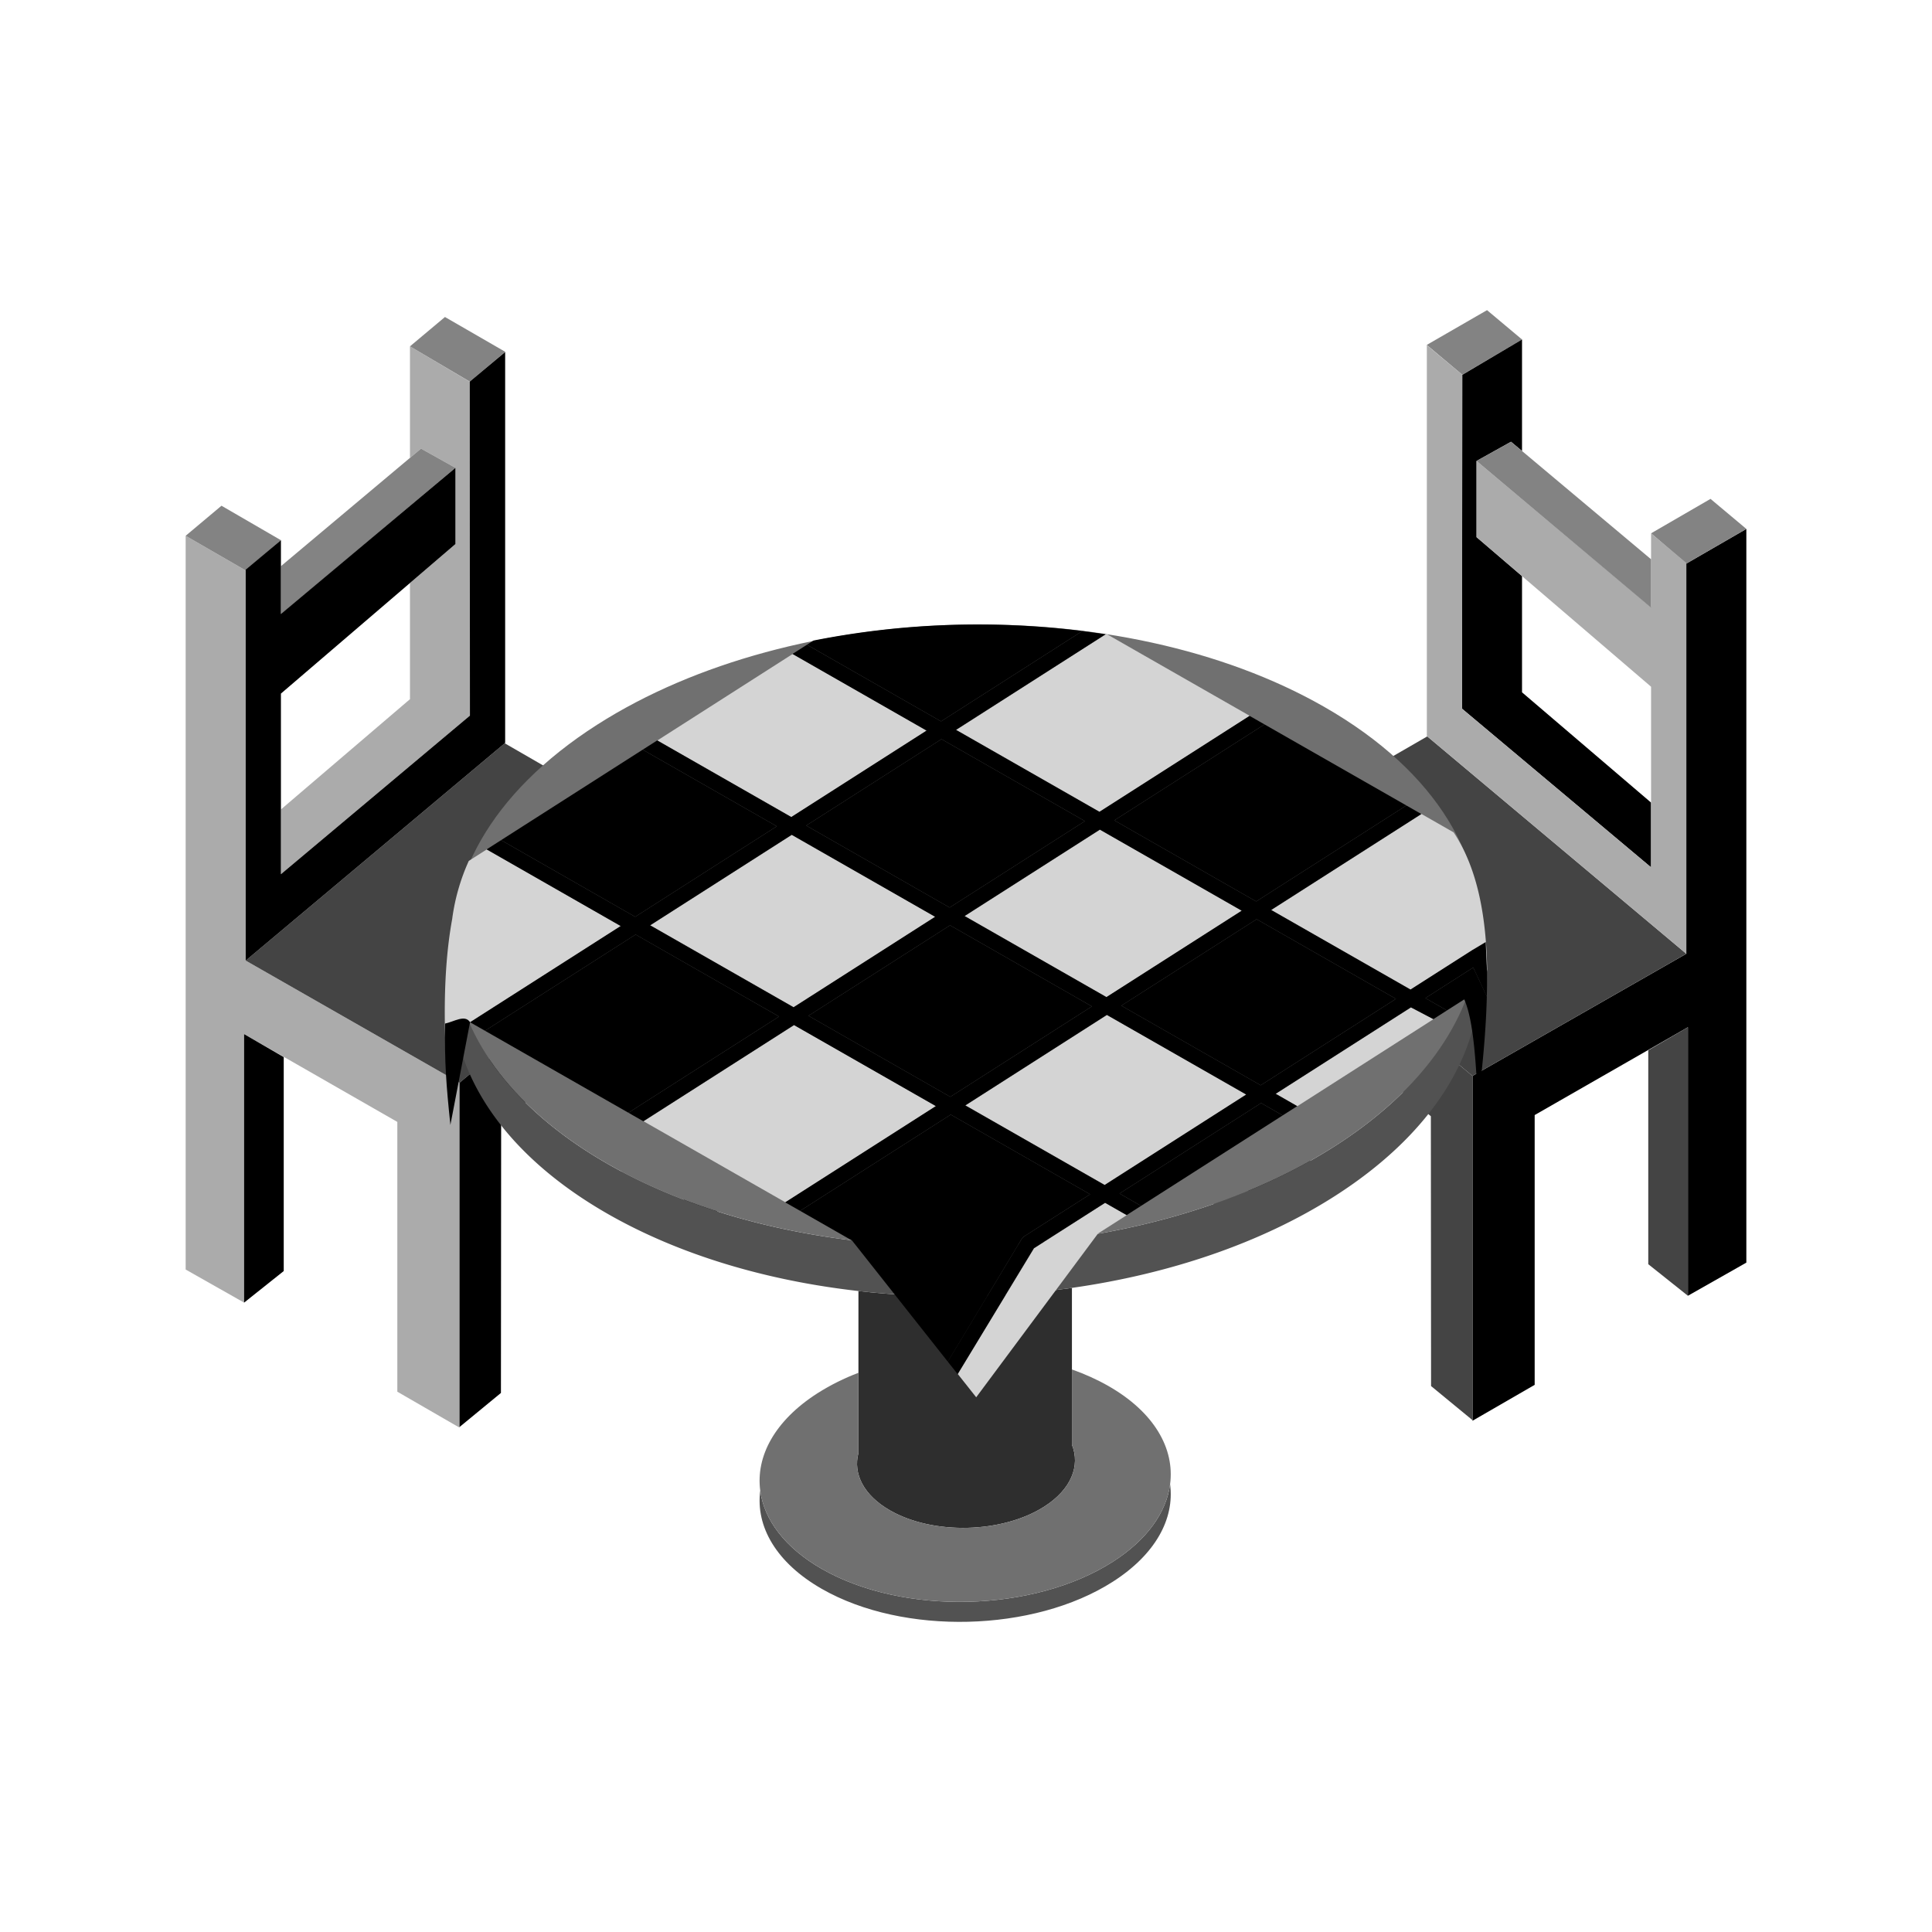 <svg xmlns="http://www.w3.org/2000/svg" xml:space="preserve" fill-rule="evenodd" stroke-linejoin="round" stroke-miterlimit="2" clip-rule="evenodd" viewBox="0 0 64 64">
  <g>
    <g id="brown">
      <path fill="#838383" d="m47.263 11.426 1.997-1.152 1.159.972-1.98 1.167-1.176-.987Z"/>
      <path d="M50.419 19.084v3.85l4.275 3.653v2.145l-6.263-5.256.008-11.058 1.98-1.172v3.693l-.365-.305-1.141.636v2.524l1.506 1.29Zm5.442-.414 1.989-1.149v24.305l-1.936 1.098v-8.896l-5.076 2.91v8.937l-2.06 1.19V35.642l7.083-4.047V18.67ZM43.406 33.563v6.076l-2.06 1.19v-9.028l2.06 1.762Z"/>
      <path fill="#444" d="m40.193 28.485 7.087-4.091 8.581 7.2-7.083 4.048-8.585-7.157Z"/>
      <path fill="#838383" d="m54.694 17.667 1.969-1.141 1.187.995-1.989 1.149-1.167-1.003Z"/>
      <path fill="#ababab" d="m55.861 31.595-8.595-7.213V11.434l1.173.979-.006 11.065 6.261 5.254v-5.983l-5.781-4.955V15.27l5.781 4.844v-2.447l1.167.979v12.949Z"/>
      <path fill="#444" d="M40.193 39.861V28.485l8.585 7.157v11.402l-1.372-1.129-.007-8.938-6.053-5.176v9.028l-1.153-.968Z"/>
      <path fill="#444" fill-rule="nonzero" d="m55.914 42.924-1.313-1.046v-7.086l1.313-.764v8.896Z"/>
      <path fill="#838383" d="m48.913 15.27 1.141-.636 4.64 3.893v1.602l-5.781-4.859Z"/>
      <path fill="#ababab" d="M13.581 19.312v3.849l-4.275 3.653v2.145l6.263-5.255-.008-11.058-1.98-1.173v3.693l.365-.305 1.141.637v2.524l-1.506 1.29Zm-5.442-.415L6.15 17.749v24.305l1.936 1.097v-8.895l5.076 2.909v8.937l2.06 1.19V35.868l-7.083-4.047V18.897Zm12.455 14.892v6.078l2.06 1.189v-9.028l-2.06 1.761Z"/>
      <path fill="#444" d="m23.807 28.713-7.087-4.091-8.581 7.199 7.083 4.047 8.585-7.155Z"/>
      <path fill="#838383" d="m9.306 17.895-1.969-1.142-1.187.996 1.989 1.148 1.167-1.002Z"/>
      <path fill="#838383" d="m15.087 15.498-1.141-.637-4.64 3.894v1.602l5.781-4.859Z"/>
      <path fill="#838383" d="m16.737 11.654-1.997-1.153-1.159.972 1.98 1.168 1.176-.987Z"/>
      <path d="m8.139 31.821 8.595-7.211V11.661l-1.173.98.006 11.065-6.261 5.253v-5.983l5.781-4.954v-2.524l-5.781 4.843v-2.446l-1.167.978v12.948Zm15.668 8.268V28.713l-8.585 7.155v11.404l1.372-1.129.007-8.938 6.053-5.177v9.028l1.153-.967Z"/>
      <path fill-rule="nonzero" d="m8.086 43.151 1.313-1.046v-7.087l-1.313-.762v8.895Z"/>
      <path fill="#525252" d="M38.761 49.169c.151 1.138-.48 2.322-1.9 3.229-2.619 1.674-6.935 1.78-9.633.238-1.516-.866-2.2-2.071-2.044-3.255.127.96.811 1.888 2.044 2.594 2.698 1.541 7.014 1.435 9.633-.238 1.146-.733 1.778-1.644 1.9-2.568Z"/>
      <path fill="#2e2e2e" d="M35.509 42.663v5.195c.281.7-.023 1.479-.918 2.051-1.388.886-3.676.944-5.106.126-.879-.502-1.231-1.219-1.048-1.903v-5.365c2.33.264 4.743.228 7.072-.104Z"/>
      <path fill="#525252" d="M28.437 42.767c-3.026-.342-5.912-1.189-8.295-2.55-3.79-2.166-5.501-5.175-5.109-8.139.318 2.401 2.025 4.722 5.109 6.484 6.743 3.853 17.53 3.587 24.075-.594 2.865-1.831 4.446-4.111 4.75-6.419.378 2.847-1.199 5.805-4.75 8.073-2.452 1.568-5.5 2.584-8.708 3.041a28.092 28.092 0 0 1-7.072.104Z"/>
      <path fill="#707070" d="M35.509 45.365c.427.151.833.334 1.207.547 1.518.867 2.201 2.071 2.045 3.257-.122.924-.754 1.835-1.9 2.568-2.619 1.673-6.935 1.779-9.633.238-1.233-.706-1.917-1.634-2.044-2.594-.151-1.14.48-2.323 1.901-3.231.427-.27.88-.496 1.352-.674v2.656c-.183.684.169 1.401 1.048 1.903 1.43.818 3.718.76 5.106-.126.895-.572 1.199-1.351.918-2.051v-2.493Z"/>
      <path fill="#707070" d="M15.033 32.078c-.378-2.846 1.199-5.804 4.75-8.072 6.545-4.182 17.332-4.448 24.075-.595 3.79 2.165 5.501 5.175 5.109 8.138-.304 2.308-1.885 4.588-4.75 6.419-6.545 4.181-17.332 4.447-24.075.594-3.084-1.762-4.791-4.083-5.109-6.484Z"/>
    </g>
    <g id="white">
      <path fill="#d4d4d4" d="m21.777 24.528 4.483-2.865 4.441 2.539-4.483 2.864-4.441-2.538Zm14.854-3.517.056.009 4.714 2.694-4.974 3.179-4.752-2.715 4.956-3.167ZM47.489 33.76l-4.511 2.883-.715-.41 4.482-2.863.744.39Zm-6.349-3.592-4.481 2.863-4.701-2.686 4.483-2.863 4.699 2.686Zm-14.907-2.514 4.751 2.716-4.69 2.997-4.752-2.715 4.691-2.998Zm10.365 11.601-4.616-2.637 4.691-2.998 4.616 2.638-4.691 2.997Zm.73.997-.954.609-4.036 5.426-.61-.771 2.526-4.166 2.359-1.506.715.408Zm9.762-13.287 1.063.608c.793 1.191 1.088 2.796 1.113 4.621l-.121-.867-.364.145-2.05 1.309-4.617-2.637 4.976-3.179ZM26.019 39.829l-4.701-2.686 4.99-3.187 4.7 2.685-4.989 3.188Zm-10.441-5.966-.127-.073c-.334 1.052-.429 2.265-.525 3.476-.211-2.428-.318-4.786.052-6.815a6.825 6.825 0 0 1 .551-1.932l.598-.382 4.441 2.539-4.99 3.187Z"/>
    </g>
    <g id="red">
      <path d="m41.888 23.997 4.7 2.685-4.975 3.179-4.7-2.686 4.975-3.178Zm-15.157-2.639.217-.139a28.045 28.045 0 0 1 8.909-.316l-4.684 2.993-4.442-2.538Zm.05 12.291 4.691-2.997 4.699 2.686-4.691 2.996-4.699-2.685Zm19.462-.561-4.481 2.863-4.617-2.637 4.483-2.864 4.615 2.638Zm-15.055-8.603 4.751 2.715-4.482 2.863-4.751-2.715 4.482-2.863Zm11.303 12.464-4.692 2.997-.714-.409 4.691-2.997.715.409Zm6.762-3.938c-.028 1.124-.141 2.318-.29 3.541-.075-1.357-.144-2.729-.457-3.446l-.574.366-.715-.408 1.586-1.014.45.961Zm-32.654-5.18 4.691-2.997 4.442 2.538-4.691 2.998-4.442-2.539Zm14.798 17.276-3.171-4.012-1.721-.984 4.99-3.188 4.616 2.639-2.185 1.395-.08.082-2.449 4.068Zm-10.58-8.246-4.751-2.716 4.989-3.187 4.752 2.716-4.99 3.187Z"/>
      <path d="M15.571 33.863c-.167-.267-.532-.017-.827.044-.021 1.253.036 2.026.176 3.359l.651-3.403Z"/>
      <path d="m16.12 28.137.479-.306 4.442 2.539 4.691-2.998-4.442-2.538.48-.306 4.441 2.538 4.482-2.864-4.441-2.539.479-.305 4.442 2.538 4.684-2.993c.256.035.512.071.767.108l-4.957 3.167 4.752 2.715 4.975-3.179.494.283-4.975 3.178 4.7 2.686 4.975-3.179.494.283-4.975 3.179 4.616 2.637 2.051-1.309.442-.265.043.987.001.448c-.001.122-.003.245-.007.369l-.45-.961-1.586 1.014.715.408-.45.288-.745-.39-4.481 2.863.715.41-.48.306-.715-.409-4.691 2.997.714.409-.478.306-.715-.408-2.36 1.506-2.525 4.166-.324-.409 2.449-4.068.08-.082 2.185-1.395-4.616-2.639-4.99 3.188-.494-.282 4.99-3.188-4.7-2.685-4.99 3.187-.494-.282 4.99-3.187-4.752-2.716-4.989 3.187-.495-.282 4.99-3.187-4.441-2.539Zm25.013 2.031-4.7-2.686-4.482 2.863 4.7 2.686 4.482-2.863Zm-14.352 3.481 4.699 2.685 4.691-2.996-4.699-2.686-4.691 2.997Zm-.555-5.995-4.691 2.998 4.752 2.715 4.69-2.997-4.751-2.716Zm10.365 11.601 4.691-2.997-4.617-2.638-4.69 2.998 4.616 2.637Zm9.652-6.167-4.615-2.638-4.483 2.864 4.617 2.637 4.481-2.863Zm-15.055-8.603-4.482 2.863 4.751 2.715 4.482-2.863-4.751-2.715Z"/>
    </g>
  </g>
</svg>
